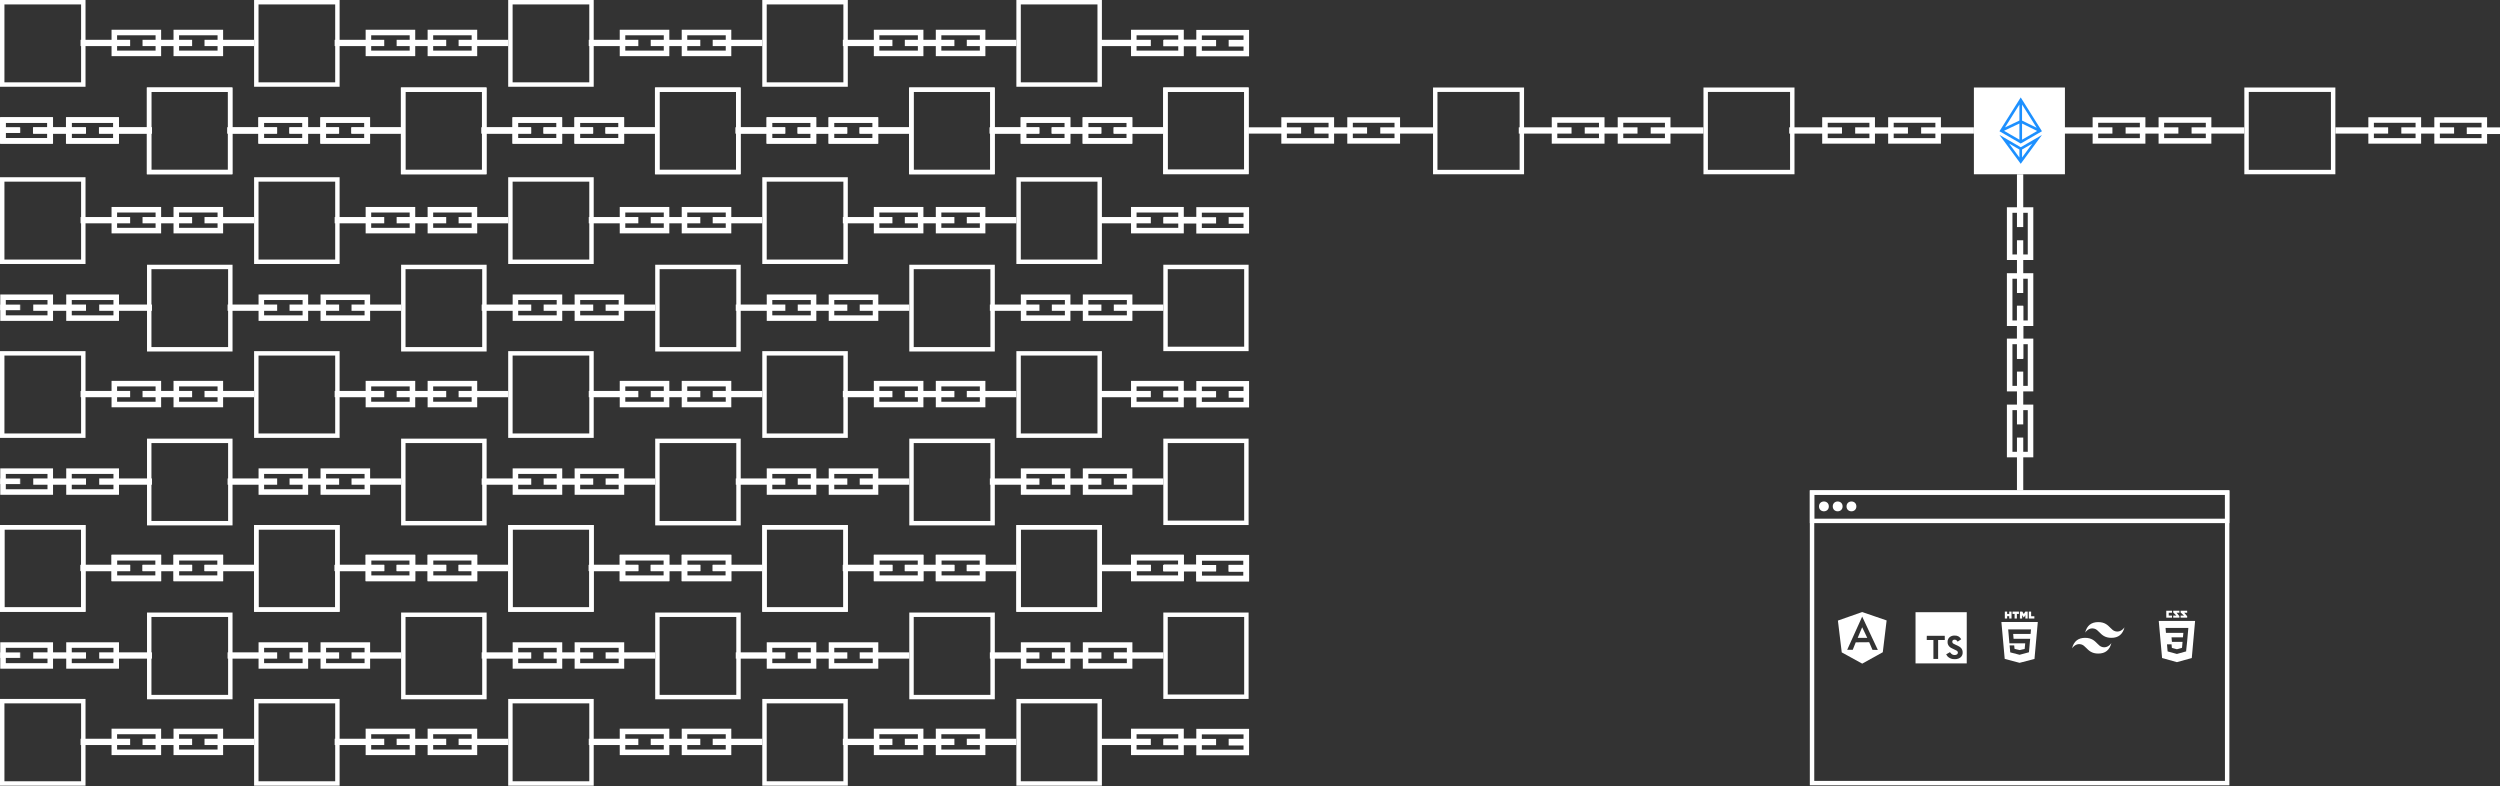 <svg width="2257" height="710" viewBox="0 0 2257 710" fill="none" xmlns="http://www.w3.org/2000/svg">
<rect x="0" y="0" width="2257" height="710" fill="#333333" stroke="none"/>
<rect x="134.48" y="81" width="73.211" height="74.33" stroke="white" stroke-width="4"/>
<rect x="235.692" y="108.357" width="39.76" height="18.84" stroke="white" stroke-width="5"/>
<rect x="291.641" y="108.357" width="39.76" height="18.84" stroke="white" stroke-width="5"/>
<rect x="262.586" y="116.358" width="41.922" height="2.838" stroke="white" stroke-width="2.838"/>
<rect x="318.535" y="116.358" width="41.922" height="2.838" stroke="white" stroke-width="2.838"/>
<rect x="206.635" y="116.358" width="41.922" height="2.838" stroke="white" stroke-width="2.838"/>
<rect x="2.5" y="108.357" width="42.639" height="18.84" stroke="white" stroke-width="5"/>
<rect x="62.048" y="108.357" width="42.639" height="18.84" stroke="white" stroke-width="5"/>
<rect x="31.193" y="116.358" width="44.801" height="2.838" stroke="white" stroke-width="2.838"/>
<rect x="90.741" y="116.358" width="44.801" height="2.838" stroke="white" stroke-width="2.838"/>
<mask id="path-11-inside-1_69_1034" fill="white">
<path d="M0 115H18V120H0V115Z"/>
</mask>
<path d="M0 115V110H-5V115H0ZM18 115H23V110H18V115ZM18 120V125H23V120H18ZM0 120H-5V125H0V120ZM0 120H18V110H0V120ZM13 115V120H23V115H13ZM18 115H0V125H18V115ZM5 120V115H-5V120H5Z" fill="white" mask="url(#path-11-inside-1_69_1034)"/>
<rect x="363.878" y="81" width="73.211" height="74.33" stroke="white" stroke-width="4"/>
<rect x="465.087" y="108.357" width="39.76" height="18.84" stroke="white" stroke-width="5"/>
<rect x="521.037" y="108.357" width="39.76" height="18.84" stroke="white" stroke-width="5"/>
<rect x="491.981" y="116.357" width="41.922" height="2.838" stroke="white" stroke-width="2.838"/>
<rect x="547.931" y="116.357" width="41.922" height="2.838" stroke="white" stroke-width="2.838"/>
<rect x="436.031" y="116.357" width="41.922" height="2.838" stroke="white" stroke-width="2.838"/>
<rect x="593.272" y="81" width="73.211" height="74.33" stroke="white" stroke-width="4"/>
<rect x="694.483" y="108.357" width="39.76" height="18.84" stroke="white" stroke-width="5"/>
<rect x="750.435" y="108.357" width="39.76" height="18.84" stroke="white" stroke-width="5"/>
<rect x="721.379" y="116.358" width="41.922" height="2.838" stroke="white" stroke-width="2.838"/>
<rect x="777.329" y="116.358" width="41.922" height="2.838" stroke="white" stroke-width="2.838"/>
<rect x="665.427" y="116.358" width="41.922" height="2.838" stroke="white" stroke-width="2.838"/>
<rect x="822.67" y="81" width="73.211" height="74.33" stroke="white" stroke-width="4"/>
<rect x="923.879" y="108.357" width="39.76" height="18.84" stroke="white" stroke-width="5"/>
<rect x="979.828" y="108.357" width="39.76" height="18.84" stroke="white" stroke-width="5"/>
<rect x="950.773" y="116.358" width="41.922" height="2.838" stroke="white" stroke-width="2.838"/>
<rect x="1006.72" y="116.358" width="41.922" height="2.838" stroke="white" stroke-width="2.838"/>
<rect x="894.824" y="116.358" width="41.922" height="2.838" stroke="white" stroke-width="2.838"/>
<rect x="1052.07" y="81" width="73.211" height="74.33" stroke="white" stroke-width="4"/>
<rect x="1159.28" y="108.357" width="42.639" height="18.84" stroke="white" stroke-width="5"/>
<rect x="1218.83" y="108.357" width="42.639" height="18.84" stroke="white" stroke-width="5"/>
<rect x="1187.97" y="116.357" width="44.801" height="2.838" stroke="white" stroke-width="2.838"/>
<rect x="1247.52" y="116.357" width="44.801" height="2.838" stroke="white" stroke-width="2.838"/>
<path d="M1129.5 117.438H1172.14V118.114H1129.5V117.438Z" stroke="white" stroke-width="5"/>
<rect x="2140.64" y="108.355" width="42.639" height="18.84" stroke="white" stroke-width="5"/>
<rect x="2200.2" y="108.355" width="42.639" height="18.84" stroke="white" stroke-width="5"/>
<rect x="2169.33" y="116.355" width="44.801" height="2.838" stroke="white" stroke-width="2.838"/>
<rect x="2228.5" y="116.5" width="27" height="3" stroke="white" stroke-width="3"/>
<path d="M2110.87 117.436H2153.51V118.113H2110.87V117.436Z" stroke="white" stroke-width="5"/>
<rect x="1295.74" y="81" width="78.177" height="74.33" stroke="white" stroke-width="4"/>
<rect x="1403.42" y="108.357" width="42.639" height="18.84" stroke="white" stroke-width="5"/>
<rect x="1462.97" y="108.357" width="42.639" height="18.84" stroke="white" stroke-width="5"/>
<rect x="1432.12" y="116.358" width="44.801" height="2.838" stroke="white" stroke-width="2.838"/>
<rect x="1491.67" y="116.358" width="44.801" height="2.838" stroke="white" stroke-width="2.838"/>
<rect x="1372.57" y="116.358" width="44.801" height="2.838" stroke="white" stroke-width="2.838"/>
<rect x="1539.89" y="81" width="78.177" height="74.33" stroke="white" stroke-width="4"/>
<rect x="1647.57" y="108.357" width="42.639" height="18.84" stroke="white" stroke-width="5"/>
<rect x="1707.12" y="108.357" width="42.639" height="18.84" stroke="white" stroke-width="5"/>
<rect x="1676.27" y="116.358" width="44.801" height="2.838" stroke="white" stroke-width="2.838"/>
<rect x="1735.82" y="116.358" width="44.801" height="2.838" stroke="white" stroke-width="2.838"/>
<rect x="1616.72" y="116.358" width="44.801" height="2.838" stroke="white" stroke-width="2.838"/>
<rect x="1784.04" y="81" width="78.177" height="74.33" fill="white" stroke="white" stroke-width="4"/>
<path fill-rule="evenodd" clip-rule="evenodd" d="M1823.2 89.715L1806.05 117.001C1805.85 117.167 1805.71 117.392 1805.65 117.637L1805.12 118.479L1824.31 129.58L1843.49 118.479L1825.42 89.719C1825.37 89.589 1825.29 89.471 1825.2 89.369L1824.31 87.951L1823.41 89.372C1823.32 89.472 1823.25 89.588 1823.2 89.715ZM1823.11 94.365L1810.13 115.02L1823.11 108.842V94.365ZM1823.11 111.498L1809.25 118.095L1823.11 126.116V111.498ZM1825.51 126.116V111.525L1839.14 118.229L1825.51 126.116ZM1825.51 108.853V94.366L1838.68 115.333L1825.51 108.853ZM1824.17 132.831L1805.12 121.81L1824.31 147.898L1843.49 121.81L1824.45 132.831C1824.4 132.825 1824.36 132.823 1824.31 132.823C1824.26 132.823 1824.21 132.825 1824.17 132.831ZM1823.11 134.988L1813.85 129.631L1823.11 142.22V134.988ZM1825.51 142.219L1834.76 129.631L1825.51 134.988V142.219Z" fill="#1D90FF"/>
<rect x="1891.73" y="108.356" width="42.639" height="18.84" stroke="white" stroke-width="5"/>
<rect x="1951.27" y="108.356" width="42.639" height="18.84" stroke="white" stroke-width="5"/>
<rect x="1920.42" y="116.358" width="44.801" height="2.838" stroke="white" stroke-width="2.838"/>
<rect x="1979.97" y="116.358" width="44.801" height="2.838" stroke="white" stroke-width="2.838"/>
<rect x="1860.87" y="116.358" width="44.801" height="2.838" stroke="white" stroke-width="2.838"/>
<rect x="2028.19" y="81" width="78.177" height="74.33" stroke="white" stroke-width="4"/>
<rect x="1814.33" y="291.793" width="42.639" height="18.84" transform="rotate(-90 1814.33 291.793)" stroke="white" stroke-width="5"/>
<rect x="1814.33" y="232.245" width="42.639" height="18.84" transform="rotate(-90 1814.33 232.245)" stroke="white" stroke-width="5"/>
<rect x="1822.33" y="263.101" width="44.801" height="2.838" transform="rotate(-90 1822.33 263.101)" stroke="white" stroke-width="2.838"/>
<rect x="1822.33" y="203.552" width="44.801" height="2.838" transform="rotate(-90 1822.33 203.552)" stroke="white" stroke-width="2.838"/>
<path d="M1823.41 321.568V278.929H1824.09V321.568H1823.41Z" stroke="white" stroke-width="5"/>
<rect x="1814.33" y="410.407" width="42.639" height="18.84" transform="rotate(-90 1814.33 410.407)" stroke="white" stroke-width="5"/>
<rect x="1814.33" y="350.859" width="42.639" height="18.84" transform="rotate(-90 1814.33 350.859)" stroke="white" stroke-width="5"/>
<rect x="1822.33" y="381.714" width="44.801" height="2.838" transform="rotate(-90 1822.33 381.714)" stroke="white" stroke-width="2.838"/>
<rect x="1822.33" y="322.166" width="44.801" height="2.838" transform="rotate(-90 1822.33 322.166)" stroke="white" stroke-width="2.838"/>
<path d="M1823.41 440.182V397.543H1824.09V440.182H1823.41Z" stroke="white" stroke-width="5"/>
<rect x="1635.91" y="444.677" width="374.771" height="262.323" stroke="white" stroke-width="4"/>
<rect x="1635.91" y="444.677" width="374.771" height="25.591" stroke="white" stroke-width="4"/>
<circle cx="1646.63" cy="457.176" r="4.439" fill="white"/>
<circle cx="1659.06" cy="457.176" r="4.439" fill="white"/>
<circle cx="1671.49" cy="457.176" r="4.439" fill="white"/>
<g clip-path="url(#clip0_69_1034)">
<path d="M1677.13 575.838H1685.75L1681.17 566.266L1677.13 575.838ZM1681.18 552.544L1659.26 560.258L1662.73 588.975L1681.21 599.132L1699.78 588.838L1703.24 560.121L1681.18 552.544ZM1675.35 579.907L1672.66 586.63L1667.64 586.651L1681.18 556.66L1681.16 556.603H1681.13L1681.13 556.554L1681.16 556.603H1681.21L1681.25 556.502V556.603H1681.21L1681.18 556.66L1695.31 586.776L1690.47 586.669L1687.5 579.797L1681.15 579.827" fill="white"/>
</g>
<g clip-path="url(#clip1_69_1034)">
<path d="M1729.34 575.805V598.923H1775.58V552.686H1729.34V575.805ZM1766.6 573.955C1767.71 574.212 1768.71 574.791 1769.49 575.62C1769.92 576.066 1770.29 576.563 1770.6 577.099C1770.6 577.158 1768.6 578.509 1767.39 579.263C1767.34 579.293 1767.16 579.1 1766.97 578.808C1766.75 578.425 1766.43 578.104 1766.05 577.876C1765.67 577.647 1765.24 577.519 1764.8 577.502C1763.4 577.406 1762.49 578.142 1762.5 579.352C1762.49 579.653 1762.56 579.952 1762.7 580.217C1763.01 580.857 1763.58 581.238 1765.38 582.015C1768.69 583.439 1770.11 584.379 1770.99 585.714C1771.97 587.194 1772.19 589.583 1771.52 591.351C1770.78 593.275 1768.97 594.58 1766.41 595.013C1765.24 595.147 1764.05 595.135 1762.88 594.976C1761.1 594.687 1759.46 593.839 1758.19 592.553C1757.77 592.084 1756.94 590.859 1756.99 590.771C1757.12 590.67 1757.27 590.58 1757.41 590.5L1759.12 589.524L1760.44 588.755L1760.72 589.165C1761.19 589.835 1761.78 590.406 1762.47 590.844C1763.95 591.621 1765.97 591.514 1766.97 590.615C1767.31 590.286 1767.52 589.849 1767.56 589.382C1767.61 588.914 1767.49 588.445 1767.23 588.055C1766.86 587.541 1766.12 587.109 1764.05 586.206C1761.66 585.178 1760.64 584.542 1759.7 583.528C1759.11 582.859 1758.68 582.07 1758.43 581.216C1758.24 580.241 1758.21 579.241 1758.35 578.257C1758.84 575.953 1760.57 574.344 1763.09 573.866C1764.26 573.722 1765.44 573.754 1766.6 573.963V573.955ZM1755.75 575.893V577.787H1749.74V594.887H1745.48V577.784H1739.47V575.934C1739.45 575.297 1739.47 574.66 1739.52 574.025C1739.54 573.996 1743.22 573.981 1747.66 573.988H1755.72L1755.75 575.893Z" fill="white"/>
</g>
<g clip-path="url(#clip2_69_1034)">
<path d="M1806.86 561.56L1809.85 594.821L1823.27 598.402L1836.73 594.888L1839.73 561.56H1806.86ZM1833.5 569.132L1833.32 571.29L1833.23 572.287H1817.49L1817.86 576.726H1832.86L1832.76 577.551L1831.79 588.244L1831.72 588.869L1823.29 591.138V591.137L1823.28 591.141L1814.86 588.953L1814.28 582.644H1818.42L1818.71 585.773L1823.29 586.935L1823.29 586.848V586.852L1827.88 585.873L1828.36 580.795H1814.1L1813.09 569.389L1812.99 568.218H1833.6L1833.5 569.132V569.132ZM1809.96 552.175H1812.04V554.23H1813.94V552.175H1816.02V558.397H1813.94V556.314H1812.04V558.397H1809.96V552.175ZM1818.76 554.239H1816.92V552.175H1822.67V554.239H1820.84V558.397H1818.76V554.239V554.239ZM1823.58 552.175H1825.75L1827.08 554.361L1828.41 552.175H1830.58V558.397H1828.51V555.313L1827.08 557.525H1827.04L1825.61 555.313V558.397H1823.58V552.175H1823.58ZM1831.62 552.175H1833.7V556.341H1836.62V558.398H1831.62V552.175V552.175Z" fill="white"/>
</g>
<g clip-path="url(#clip3_69_1034)">
<path d="M1894.31 561.635C1888 561.635 1884.05 564.79 1882.47 571.103C1884.84 567.947 1887.6 566.764 1890.76 567.553C1892.56 568.002 1893.85 569.308 1895.27 570.756C1897.59 573.111 1900.28 575.838 1906.15 575.838C1912.46 575.838 1916.4 572.682 1917.98 566.368C1915.62 569.525 1912.85 570.708 1909.7 569.92C1907.9 569.47 1906.61 568.164 1905.18 566.716C1902.86 564.361 1900.18 561.635 1894.31 561.635V561.635ZM1882.47 575.838C1876.16 575.838 1872.22 578.993 1870.64 585.308C1873 582.15 1875.77 580.967 1878.92 581.756C1880.72 582.206 1882.01 583.512 1883.44 584.959C1885.76 587.314 1888.44 590.041 1894.31 590.041C1900.62 590.041 1904.57 586.886 1906.15 580.573C1903.78 583.728 1901.02 584.912 1897.86 584.123C1896.06 583.674 1894.77 582.367 1893.35 580.919C1891.03 578.564 1888.34 575.838 1882.47 575.838Z" fill="white"/>
</g>
<path d="M1948.93 560.599L1951.92 594.072L1965.31 597.79L1978.74 594.067L1981.73 560.599H1948.93ZM1974.53 579.274L1973.67 587.372L1973.67 588.066L1965.33 590.394V590.395L1965.32 590.4L1956.92 588.098L1956.35 581.683H1960.47L1960.77 584.926L1965.33 586.145L1965.33 586.15V586.138L1969.92 584.845L1970.4 579.464H1960.82L1960.73 578.593L1960.55 576.504L1960.45 575.395H1970.76L1971.14 571.326H1955.43L1955.35 570.369L1955.16 568.138L1955.06 566.887H1975.63L1975.53 568.121L1974.53 579.274ZM1974.58 556.299L1971.93 553.201H1974.58V551.352H1968.66V552.966L1971.76 555.791H1968.66V557.64H1974.58V556.299ZM1967.55 556.299L1965.03 553.201H1967.55V551.352H1962V552.966L1964.86 555.791H1962V557.64H1967.55V556.299ZM1960.89 555.791H1957.93V553.201H1960.89V551.352H1955.71V557.64H1960.89V555.791Z" fill="white"/>
<rect x="134.72" y="81" width="73.211" height="74.33" stroke="white" stroke-width="4"/>
<rect x="235.932" y="108.356" width="39.76" height="18.84" stroke="white" stroke-width="5"/>
<rect x="291.881" y="108.356" width="39.76" height="18.84" stroke="white" stroke-width="5"/>
<rect x="262.826" y="116.357" width="41.922" height="2.838" stroke="white" stroke-width="2.838"/>
<rect x="318.775" y="116.357" width="41.922" height="2.838" stroke="white" stroke-width="2.838"/>
<rect x="206.874" y="116.357" width="41.922" height="2.838" stroke="white" stroke-width="2.838"/>
<rect x="2.74" y="108.356" width="42.639" height="18.84" stroke="white" stroke-width="5"/>
<rect x="62.288" y="108.356" width="42.639" height="18.84" stroke="white" stroke-width="5"/>
<rect x="31.432" y="116.357" width="44.801" height="2.838" stroke="white" stroke-width="2.838"/>
<rect x="90.981" y="116.357" width="44.801" height="2.838" stroke="white" stroke-width="2.838"/>
<mask id="path-92-inside-2_69_1034" fill="white">
<path d="M0.24 115H18.24V120H0.24V115Z"/>
</mask>
<path d="M0.24 115V110H-4.76V115H0.24ZM18.24 115H23.24V110H18.24V115ZM18.24 120V125H23.24V120H18.24ZM0.24 120H-4.76V125H0.24V120ZM0.24 120H18.24V110H0.24V120ZM13.24 115V120H23.24V115H13.24ZM18.24 115H0.24V125H18.24V115ZM5.24 120V115H-4.76V120H5.24Z" fill="white" mask="url(#path-92-inside-2_69_1034)"/>
<rect x="364.118" y="81" width="73.211" height="74.33" stroke="white" stroke-width="4"/>
<rect x="465.327" y="108.356" width="39.76" height="18.84" stroke="white" stroke-width="5"/>
<rect x="521.277" y="108.356" width="39.76" height="18.84" stroke="white" stroke-width="5"/>
<rect x="492.221" y="116.357" width="41.922" height="2.838" stroke="white" stroke-width="2.838"/>
<rect x="548.171" y="116.357" width="41.922" height="2.838" stroke="white" stroke-width="2.838"/>
<rect x="436.271" y="116.357" width="41.922" height="2.838" stroke="white" stroke-width="2.838"/>
<rect x="593.512" y="81" width="73.211" height="74.33" stroke="white" stroke-width="4"/>
<rect x="694.722" y="108.356" width="39.76" height="18.84" stroke="white" stroke-width="5"/>
<rect x="750.674" y="108.356" width="39.76" height="18.84" stroke="white" stroke-width="5"/>
<rect x="721.619" y="116.357" width="41.922" height="2.838" stroke="white" stroke-width="2.838"/>
<rect x="777.569" y="116.357" width="41.922" height="2.838" stroke="white" stroke-width="2.838"/>
<rect x="665.667" y="116.357" width="41.922" height="2.838" stroke="white" stroke-width="2.838"/>
<rect x="822.91" y="81" width="73.211" height="74.33" stroke="white" stroke-width="4"/>
<rect x="924.119" y="108.357" width="39.76" height="18.84" stroke="white" stroke-width="5"/>
<rect x="980.068" y="108.357" width="39.76" height="18.84" stroke="white" stroke-width="5"/>
<rect x="951.013" y="116.359" width="41.922" height="2.838" stroke="white" stroke-width="2.838"/>
<rect x="1006.96" y="116.359" width="41.922" height="2.838" stroke="white" stroke-width="2.838"/>
<rect x="895.064" y="116.359" width="41.922" height="2.838" stroke="white" stroke-width="2.838"/>
<rect x="1052.24" y="81" width="73" height="74" stroke="white" stroke-width="4"/>
<rect x="2" y="2" width="73.211" height="74.33" stroke="white" stroke-width="4"/>
<rect x="103.209" y="29.356" width="39.76" height="18.84" stroke="white" stroke-width="5"/>
<rect x="159.161" y="29.356" width="39.76" height="18.84" stroke="white" stroke-width="5"/>
<rect x="130.105" y="37.357" width="41.922" height="2.838" stroke="white" stroke-width="2.838"/>
<rect x="186.054" y="37.357" width="41.922" height="2.838" stroke="white" stroke-width="2.838"/>
<rect x="74.153" y="37.357" width="41.922" height="2.838" stroke="white" stroke-width="2.838"/>
<rect x="231.395" y="2" width="73.211" height="74.33" stroke="white" stroke-width="4"/>
<rect x="332.607" y="29.356" width="39.76" height="18.84" stroke="white" stroke-width="5"/>
<rect x="388.557" y="29.356" width="39.76" height="18.84" stroke="white" stroke-width="5"/>
<rect x="359.501" y="37.357" width="41.922" height="2.838" stroke="white" stroke-width="2.838"/>
<rect x="415.45" y="37.357" width="41.922" height="2.838" stroke="white" stroke-width="2.838"/>
<rect x="303.55" y="37.357" width="41.922" height="2.838" stroke="white" stroke-width="2.838"/>
<rect x="460.791" y="2" width="73.211" height="74.33" stroke="white" stroke-width="4"/>
<rect x="562.003" y="29.356" width="39.76" height="18.84" stroke="white" stroke-width="5"/>
<rect x="617.952" y="29.356" width="39.76" height="18.84" stroke="white" stroke-width="5"/>
<rect x="588.897" y="37.357" width="41.922" height="2.838" stroke="white" stroke-width="2.838"/>
<rect x="644.846" y="37.357" width="41.922" height="2.838" stroke="white" stroke-width="2.838"/>
<rect x="532.945" y="37.357" width="41.922" height="2.838" stroke="white" stroke-width="2.838"/>
<rect x="690.186" y="2" width="73.211" height="74.33" stroke="white" stroke-width="4"/>
<rect x="791.395" y="29.357" width="39.76" height="18.84" stroke="white" stroke-width="5"/>
<rect x="847.344" y="29.357" width="39.76" height="18.84" stroke="white" stroke-width="5"/>
<rect x="818.288" y="37.358" width="41.922" height="2.838" stroke="white" stroke-width="2.838"/>
<rect x="874.238" y="37.358" width="41.922" height="2.838" stroke="white" stroke-width="2.838"/>
<rect x="762.339" y="37.358" width="41.922" height="2.838" stroke="white" stroke-width="2.838"/>
<rect x="919.583" y="2" width="73.211" height="74.33" stroke="white" stroke-width="4"/>
<rect x="1023.59" y="29.357" width="42.639" height="18.84" stroke="white" stroke-width="5"/>
<rect x="1052.02" y="37.209" width="27.416" height="2.798" stroke="white" stroke-width="2.798"/>
<path d="M993.816 38.439H1036.46V39.115H993.816V38.439Z" stroke="white" stroke-width="5"/>
<rect x="1082.52" y="29.5" width="42.639" height="18.84" stroke="white" stroke-width="5"/>
<rect x="1110.74" y="37.5" width="15" height="3" stroke="white" stroke-width="3"/>
<path d="M1052.74 38.582H1095.38V39.258H1052.74V38.582Z" stroke="white" stroke-width="5"/>
<rect x="134.72" y="241" width="73.211" height="74.33" stroke="white" stroke-width="4"/>
<rect x="235.932" y="268.356" width="39.76" height="18.84" stroke="white" stroke-width="5"/>
<rect x="291.881" y="268.356" width="39.76" height="18.84" stroke="white" stroke-width="5"/>
<rect x="262.826" y="276.357" width="41.922" height="2.838" stroke="white" stroke-width="2.838"/>
<rect x="318.775" y="276.357" width="41.922" height="2.838" stroke="white" stroke-width="2.838"/>
<rect x="206.874" y="276.357" width="41.922" height="2.838" stroke="white" stroke-width="2.838"/>
<rect x="2.74" y="268.356" width="42.639" height="18.84" stroke="white" stroke-width="5"/>
<rect x="62.288" y="268.356" width="42.639" height="18.84" stroke="white" stroke-width="5"/>
<rect x="31.432" y="276.357" width="44.801" height="2.838" stroke="white" stroke-width="2.838"/>
<rect x="90.981" y="276.357" width="44.801" height="2.838" stroke="white" stroke-width="2.838"/>
<mask id="path-154-inside-3_69_1034" fill="white">
<path d="M0.24 275H18.24V280H0.24V275Z"/>
</mask>
<path d="M0.24 275V270H-4.76V275H0.24ZM18.24 275H23.24V270H18.24V275ZM18.24 280V285H23.24V280H18.24ZM0.24 280H-4.76V285H0.24V280ZM0.24 280H18.24V270H0.24V280ZM13.24 275V280H23.24V275H13.24ZM18.24 275H0.24V285H18.24V275ZM5.24 280V275H-4.76V280H5.24Z" fill="white" mask="url(#path-154-inside-3_69_1034)"/>
<rect x="364.118" y="241" width="73.211" height="74.33" stroke="white" stroke-width="4"/>
<rect x="465.327" y="268.356" width="39.76" height="18.84" stroke="white" stroke-width="5"/>
<rect x="521.277" y="268.356" width="39.76" height="18.84" stroke="white" stroke-width="5"/>
<rect x="492.221" y="276.357" width="41.922" height="2.838" stroke="white" stroke-width="2.838"/>
<rect x="548.171" y="276.357" width="41.922" height="2.838" stroke="white" stroke-width="2.838"/>
<rect x="436.271" y="276.357" width="41.922" height="2.838" stroke="white" stroke-width="2.838"/>
<rect x="593.512" y="241" width="73.211" height="74.33" stroke="white" stroke-width="4"/>
<rect x="694.722" y="268.356" width="39.76" height="18.84" stroke="white" stroke-width="5"/>
<rect x="750.674" y="268.356" width="39.76" height="18.84" stroke="white" stroke-width="5"/>
<rect x="721.619" y="276.357" width="41.922" height="2.838" stroke="white" stroke-width="2.838"/>
<rect x="777.569" y="276.357" width="41.922" height="2.838" stroke="white" stroke-width="2.838"/>
<rect x="665.667" y="276.357" width="41.922" height="2.838" stroke="white" stroke-width="2.838"/>
<rect x="822.91" y="241" width="73.211" height="74.33" stroke="white" stroke-width="4"/>
<rect x="924.119" y="268.357" width="39.76" height="18.84" stroke="white" stroke-width="5"/>
<rect x="980.068" y="268.357" width="39.76" height="18.84" stroke="white" stroke-width="5"/>
<rect x="951.013" y="276.359" width="41.922" height="2.838" stroke="white" stroke-width="2.838"/>
<rect x="1006.96" y="276.359" width="41.922" height="2.838" stroke="white" stroke-width="2.838"/>
<rect x="895.064" y="276.359" width="41.922" height="2.838" stroke="white" stroke-width="2.838"/>
<rect x="1052.24" y="241" width="73" height="74" stroke="white" stroke-width="4"/>
<rect x="2" y="162" width="73.211" height="74.33" stroke="white" stroke-width="4"/>
<rect x="103.209" y="189.356" width="39.76" height="18.84" stroke="white" stroke-width="5"/>
<rect x="159.161" y="189.356" width="39.76" height="18.84" stroke="white" stroke-width="5"/>
<rect x="130.105" y="197.357" width="41.922" height="2.838" stroke="white" stroke-width="2.838"/>
<rect x="186.054" y="197.357" width="41.922" height="2.838" stroke="white" stroke-width="2.838"/>
<rect x="74.153" y="197.357" width="41.922" height="2.838" stroke="white" stroke-width="2.838"/>
<rect x="231.395" y="162" width="73.211" height="74.33" stroke="white" stroke-width="4"/>
<rect x="332.607" y="189.356" width="39.76" height="18.84" stroke="white" stroke-width="5"/>
<rect x="388.557" y="189.356" width="39.76" height="18.84" stroke="white" stroke-width="5"/>
<rect x="359.501" y="197.357" width="41.922" height="2.838" stroke="white" stroke-width="2.838"/>
<rect x="415.45" y="197.357" width="41.922" height="2.838" stroke="white" stroke-width="2.838"/>
<rect x="303.55" y="197.357" width="41.922" height="2.838" stroke="white" stroke-width="2.838"/>
<rect x="460.791" y="162" width="73.211" height="74.33" stroke="white" stroke-width="4"/>
<rect x="562.003" y="189.356" width="39.76" height="18.84" stroke="white" stroke-width="5"/>
<rect x="617.952" y="189.356" width="39.76" height="18.84" stroke="white" stroke-width="5"/>
<rect x="588.897" y="197.357" width="41.922" height="2.838" stroke="white" stroke-width="2.838"/>
<rect x="644.846" y="197.357" width="41.922" height="2.838" stroke="white" stroke-width="2.838"/>
<rect x="532.945" y="197.357" width="41.922" height="2.838" stroke="white" stroke-width="2.838"/>
<rect x="690.186" y="162" width="73.211" height="74.33" stroke="white" stroke-width="4"/>
<rect x="791.395" y="189.357" width="39.76" height="18.84" stroke="white" stroke-width="5"/>
<rect x="847.344" y="189.357" width="39.76" height="18.84" stroke="white" stroke-width="5"/>
<rect x="818.288" y="197.358" width="41.922" height="2.838" stroke="white" stroke-width="2.838"/>
<rect x="874.238" y="197.358" width="41.922" height="2.838" stroke="white" stroke-width="2.838"/>
<rect x="762.339" y="197.358" width="41.922" height="2.838" stroke="white" stroke-width="2.838"/>
<rect x="919.583" y="162" width="73.211" height="74.33" stroke="white" stroke-width="4"/>
<rect x="1023.59" y="189.357" width="42.639" height="18.84" stroke="white" stroke-width="5"/>
<rect x="1052.02" y="197.209" width="27.416" height="2.798" stroke="white" stroke-width="2.798"/>
<path d="M993.816 198.439H1036.46V199.115H993.816V198.439Z" stroke="white" stroke-width="5"/>
<rect x="1082.52" y="189.5" width="42.639" height="18.84" stroke="white" stroke-width="5"/>
<rect x="1110.74" y="197.5" width="15" height="3" stroke="white" stroke-width="3"/>
<path d="M1052.74 198.582H1095.38V199.258H1052.74V198.582Z" stroke="white" stroke-width="5"/>
<rect x="134.72" y="398" width="73.211" height="74.33" stroke="white" stroke-width="4"/>
<rect x="235.932" y="425.356" width="39.76" height="18.84" stroke="white" stroke-width="5"/>
<rect x="291.881" y="425.356" width="39.76" height="18.84" stroke="white" stroke-width="5"/>
<rect x="262.826" y="433.357" width="41.922" height="2.838" stroke="white" stroke-width="2.838"/>
<rect x="318.775" y="433.357" width="41.922" height="2.838" stroke="white" stroke-width="2.838"/>
<rect x="206.874" y="433.357" width="41.922" height="2.838" stroke="white" stroke-width="2.838"/>
<rect x="2.74" y="425.356" width="42.639" height="18.84" stroke="white" stroke-width="5"/>
<rect x="62.288" y="425.356" width="42.639" height="18.84" stroke="white" stroke-width="5"/>
<rect x="31.432" y="433.357" width="44.801" height="2.838" stroke="white" stroke-width="2.838"/>
<rect x="90.981" y="433.357" width="44.801" height="2.838" stroke="white" stroke-width="2.838"/>
<mask id="path-216-inside-4_69_1034" fill="white">
<path d="M0.24 432H18.24V437H0.24V432Z"/>
</mask>
<path d="M0.24 432V427H-4.76V432H0.24ZM18.24 432H23.24V427H18.24V432ZM18.24 437V442H23.24V437H18.24ZM0.24 437H-4.76V442H0.24V437ZM0.24 437H18.24V427H0.24V437ZM13.24 432V437H23.24V432H13.24ZM18.24 432H0.24V442H18.24V432ZM5.24 437V432H-4.76V437H5.24Z" fill="white" mask="url(#path-216-inside-4_69_1034)"/>
<rect x="364.118" y="398" width="73.211" height="74.33" stroke="white" stroke-width="4"/>
<rect x="465.327" y="425.356" width="39.76" height="18.84" stroke="white" stroke-width="5"/>
<rect x="521.277" y="425.356" width="39.76" height="18.84" stroke="white" stroke-width="5"/>
<rect x="492.221" y="433.357" width="41.922" height="2.838" stroke="white" stroke-width="2.838"/>
<rect x="548.171" y="433.357" width="41.922" height="2.838" stroke="white" stroke-width="2.838"/>
<rect x="436.271" y="433.357" width="41.922" height="2.838" stroke="white" stroke-width="2.838"/>
<rect x="593.512" y="398" width="73.211" height="74.33" stroke="white" stroke-width="4"/>
<rect x="694.722" y="425.356" width="39.76" height="18.84" stroke="white" stroke-width="5"/>
<rect x="750.674" y="425.356" width="39.76" height="18.84" stroke="white" stroke-width="5"/>
<rect x="721.619" y="433.357" width="41.922" height="2.838" stroke="white" stroke-width="2.838"/>
<rect x="777.569" y="433.357" width="41.922" height="2.838" stroke="white" stroke-width="2.838"/>
<rect x="665.667" y="433.357" width="41.922" height="2.838" stroke="white" stroke-width="2.838"/>
<rect x="822.91" y="398" width="73.211" height="74.33" stroke="white" stroke-width="4"/>
<rect x="924.119" y="425.357" width="39.76" height="18.84" stroke="white" stroke-width="5"/>
<rect x="980.068" y="425.357" width="39.76" height="18.84" stroke="white" stroke-width="5"/>
<rect x="951.013" y="433.359" width="41.922" height="2.838" stroke="white" stroke-width="2.838"/>
<rect x="1006.96" y="433.359" width="41.922" height="2.838" stroke="white" stroke-width="2.838"/>
<rect x="895.064" y="433.359" width="41.922" height="2.838" stroke="white" stroke-width="2.838"/>
<rect x="1052.24" y="398" width="73" height="74" stroke="white" stroke-width="4"/>
<rect x="2" y="319" width="73.211" height="74.33" stroke="white" stroke-width="4"/>
<rect x="103.209" y="346.356" width="39.76" height="18.84" stroke="white" stroke-width="5"/>
<rect x="159.161" y="346.356" width="39.76" height="18.84" stroke="white" stroke-width="5"/>
<rect x="130.105" y="354.357" width="41.922" height="2.838" stroke="white" stroke-width="2.838"/>
<rect x="186.054" y="354.357" width="41.922" height="2.838" stroke="white" stroke-width="2.838"/>
<rect x="74.153" y="354.357" width="41.922" height="2.838" stroke="white" stroke-width="2.838"/>
<rect x="231.395" y="319" width="73.211" height="74.33" stroke="white" stroke-width="4"/>
<rect x="332.607" y="346.356" width="39.76" height="18.84" stroke="white" stroke-width="5"/>
<rect x="388.557" y="346.356" width="39.76" height="18.84" stroke="white" stroke-width="5"/>
<rect x="359.501" y="354.357" width="41.922" height="2.838" stroke="white" stroke-width="2.838"/>
<rect x="415.45" y="354.357" width="41.922" height="2.838" stroke="white" stroke-width="2.838"/>
<rect x="303.55" y="354.357" width="41.922" height="2.838" stroke="white" stroke-width="2.838"/>
<rect x="460.791" y="319" width="73.211" height="74.33" stroke="white" stroke-width="4"/>
<rect x="562.003" y="346.356" width="39.76" height="18.84" stroke="white" stroke-width="5"/>
<rect x="617.952" y="346.356" width="39.76" height="18.84" stroke="white" stroke-width="5"/>
<rect x="588.897" y="354.357" width="41.922" height="2.838" stroke="white" stroke-width="2.838"/>
<rect x="644.846" y="354.357" width="41.922" height="2.838" stroke="white" stroke-width="2.838"/>
<rect x="532.945" y="354.357" width="41.922" height="2.838" stroke="white" stroke-width="2.838"/>
<rect x="690.186" y="319" width="73.211" height="74.33" stroke="white" stroke-width="4"/>
<rect x="791.395" y="346.357" width="39.76" height="18.84" stroke="white" stroke-width="5"/>
<rect x="847.344" y="346.357" width="39.76" height="18.84" stroke="white" stroke-width="5"/>
<rect x="818.288" y="354.358" width="41.922" height="2.838" stroke="white" stroke-width="2.838"/>
<rect x="874.238" y="354.358" width="41.922" height="2.838" stroke="white" stroke-width="2.838"/>
<rect x="762.339" y="354.358" width="41.922" height="2.838" stroke="white" stroke-width="2.838"/>
<rect x="919.583" y="319" width="73.211" height="74.33" stroke="white" stroke-width="4"/>
<rect x="1023.59" y="346.357" width="42.639" height="18.84" stroke="white" stroke-width="5"/>
<rect x="1052.02" y="354.209" width="27.416" height="2.798" stroke="white" stroke-width="2.798"/>
<path d="M993.816 355.439H1036.46V356.115H993.816V355.439Z" stroke="white" stroke-width="5"/>
<rect x="1082.52" y="346.5" width="42.639" height="18.84" stroke="white" stroke-width="5"/>
<rect x="1110.74" y="354.5" width="15" height="3" stroke="white" stroke-width="3"/>
<path d="M1052.74 355.582H1095.38V356.258H1052.74V355.582Z" stroke="white" stroke-width="5"/>
<rect x="2" y="476" width="73.211" height="74.33" stroke="white" stroke-width="4"/>
<rect x="103.209" y="503.356" width="39.76" height="18.84" stroke="white" stroke-width="5"/>
<rect x="159.161" y="503.356" width="39.76" height="18.84" stroke="white" stroke-width="5"/>
<rect x="130.105" y="511.357" width="41.922" height="2.838" stroke="white" stroke-width="2.838"/>
<rect x="186.054" y="511.357" width="41.922" height="2.838" stroke="white" stroke-width="2.838"/>
<rect x="74.153" y="511.357" width="41.922" height="2.838" stroke="white" stroke-width="2.838"/>
<rect x="231.395" y="476" width="73.211" height="74.33" stroke="white" stroke-width="4"/>
<rect x="332.607" y="503.356" width="39.76" height="18.84" stroke="white" stroke-width="5"/>
<rect x="388.557" y="503.356" width="39.76" height="18.84" stroke="white" stroke-width="5"/>
<rect x="359.501" y="511.357" width="41.922" height="2.838" stroke="white" stroke-width="2.838"/>
<rect x="415.45" y="511.357" width="41.922" height="2.838" stroke="white" stroke-width="2.838"/>
<rect x="303.55" y="511.357" width="41.922" height="2.838" stroke="white" stroke-width="2.838"/>
<rect x="460.791" y="476" width="73.211" height="74.33" stroke="white" stroke-width="4"/>
<rect x="562.003" y="503.356" width="39.76" height="18.84" stroke="white" stroke-width="5"/>
<rect x="617.952" y="503.356" width="39.76" height="18.84" stroke="white" stroke-width="5"/>
<rect x="588.897" y="511.357" width="41.922" height="2.838" stroke="white" stroke-width="2.838"/>
<rect x="644.846" y="511.357" width="41.922" height="2.838" stroke="white" stroke-width="2.838"/>
<rect x="532.945" y="511.357" width="41.922" height="2.838" stroke="white" stroke-width="2.838"/>
<rect x="690.186" y="476" width="73.211" height="74.33" stroke="white" stroke-width="4"/>
<rect x="791.395" y="503.357" width="39.76" height="18.84" stroke="white" stroke-width="5"/>
<rect x="847.344" y="503.357" width="39.76" height="18.84" stroke="white" stroke-width="5"/>
<rect x="818.288" y="511.358" width="41.922" height="2.838" stroke="white" stroke-width="2.838"/>
<rect x="874.238" y="511.358" width="41.922" height="2.838" stroke="white" stroke-width="2.838"/>
<rect x="762.339" y="511.358" width="41.922" height="2.838" stroke="white" stroke-width="2.838"/>
<rect x="919.583" y="476" width="73.211" height="74.33" stroke="white" stroke-width="4"/>
<rect x="1023.59" y="503.357" width="42.639" height="18.84" stroke="white" stroke-width="5"/>
<rect x="1052.02" y="511.209" width="27.416" height="2.798" stroke="white" stroke-width="2.798"/>
<path d="M993.816 512.439H1036.46V513.115H993.816V512.439Z" stroke="white" stroke-width="5"/>
<rect x="1082.52" y="503.5" width="42.639" height="18.84" stroke="white" stroke-width="5"/>
<rect x="1110.74" y="511.5" width="15" height="3" stroke="white" stroke-width="3"/>
<path d="M1052.74 512.582H1095.38V513.258H1052.74V512.582Z" stroke="white" stroke-width="5"/>
<rect x="134.72" y="555" width="73.211" height="74.33" stroke="white" stroke-width="4"/>
<rect x="235.932" y="582.356" width="39.76" height="18.84" stroke="white" stroke-width="5"/>
<rect x="291.881" y="582.356" width="39.76" height="18.84" stroke="white" stroke-width="5"/>
<rect x="262.826" y="590.357" width="41.922" height="2.838" stroke="white" stroke-width="2.838"/>
<rect x="318.775" y="590.357" width="41.922" height="2.838" stroke="white" stroke-width="2.838"/>
<rect x="206.874" y="590.357" width="41.922" height="2.838" stroke="white" stroke-width="2.838"/>
<rect x="2.74" y="582.356" width="42.639" height="18.84" stroke="white" stroke-width="5"/>
<rect x="62.288" y="582.356" width="42.639" height="18.84" stroke="white" stroke-width="5"/>
<rect x="31.432" y="590.357" width="44.801" height="2.838" stroke="white" stroke-width="2.838"/>
<rect x="90.981" y="590.357" width="44.801" height="2.838" stroke="white" stroke-width="2.838"/>
<mask id="path-309-inside-5_69_1034" fill="white">
<path d="M0.24 589H18.24V594H0.24V589Z"/>
</mask>
<path d="M0.24 589V584H-4.76V589H0.24ZM18.24 589H23.24V584H18.24V589ZM18.24 594V599H23.24V594H18.24ZM0.24 594H-4.76V599H0.24V594ZM0.24 594H18.24V584H0.24V594ZM13.24 589V594H23.24V589H13.24ZM18.24 589H0.24V599H18.24V589ZM5.24 594V589H-4.76V594H5.24Z" fill="white" mask="url(#path-309-inside-5_69_1034)"/>
<rect x="364.118" y="555" width="73.211" height="74.33" stroke="white" stroke-width="4"/>
<rect x="465.327" y="582.356" width="39.76" height="18.84" stroke="white" stroke-width="5"/>
<rect x="521.277" y="582.356" width="39.76" height="18.84" stroke="white" stroke-width="5"/>
<rect x="492.221" y="590.357" width="41.922" height="2.838" stroke="white" stroke-width="2.838"/>
<rect x="548.171" y="590.357" width="41.922" height="2.838" stroke="white" stroke-width="2.838"/>
<rect x="436.271" y="590.357" width="41.922" height="2.838" stroke="white" stroke-width="2.838"/>
<rect x="593.512" y="555" width="73.211" height="74.33" stroke="white" stroke-width="4"/>
<rect x="694.722" y="582.356" width="39.76" height="18.84" stroke="white" stroke-width="5"/>
<rect x="750.674" y="582.356" width="39.76" height="18.84" stroke="white" stroke-width="5"/>
<rect x="721.619" y="590.357" width="41.922" height="2.838" stroke="white" stroke-width="2.838"/>
<rect x="777.569" y="590.357" width="41.922" height="2.838" stroke="white" stroke-width="2.838"/>
<rect x="665.667" y="590.357" width="41.922" height="2.838" stroke="white" stroke-width="2.838"/>
<rect x="822.91" y="555" width="73.211" height="74.33" stroke="white" stroke-width="4"/>
<rect x="924.119" y="582.357" width="39.76" height="18.84" stroke="white" stroke-width="5"/>
<rect x="980.068" y="582.357" width="39.76" height="18.84" stroke="white" stroke-width="5"/>
<rect x="951.013" y="590.359" width="41.922" height="2.838" stroke="white" stroke-width="2.838"/>
<rect x="1006.96" y="590.359" width="41.922" height="2.838" stroke="white" stroke-width="2.838"/>
<rect x="895.064" y="590.359" width="41.922" height="2.838" stroke="white" stroke-width="2.838"/>
<rect x="1052.24" y="555" width="73" height="74" stroke="white" stroke-width="4"/>
<rect x="2" y="476" width="73.211" height="74.33" stroke="white" stroke-width="4"/>
<rect x="103.209" y="503.356" width="39.76" height="18.84" stroke="white" stroke-width="5"/>
<rect x="159.161" y="503.356" width="39.76" height="18.84" stroke="white" stroke-width="5"/>
<rect x="130.105" y="511.357" width="41.922" height="2.838" stroke="white" stroke-width="2.838"/>
<rect x="186.054" y="511.357" width="41.922" height="2.838" stroke="white" stroke-width="2.838"/>
<rect x="74.153" y="511.357" width="41.922" height="2.838" stroke="white" stroke-width="2.838"/>
<rect x="231.395" y="476" width="73.211" height="74.33" stroke="white" stroke-width="4"/>
<rect x="332.607" y="503.356" width="39.76" height="18.84" stroke="white" stroke-width="5"/>
<rect x="388.557" y="503.356" width="39.76" height="18.84" stroke="white" stroke-width="5"/>
<rect x="359.501" y="511.357" width="41.922" height="2.838" stroke="white" stroke-width="2.838"/>
<rect x="415.45" y="511.357" width="41.922" height="2.838" stroke="white" stroke-width="2.838"/>
<rect x="303.55" y="511.357" width="41.922" height="2.838" stroke="white" stroke-width="2.838"/>
<rect x="460.791" y="476" width="73.211" height="74.33" stroke="white" stroke-width="4"/>
<rect x="562.003" y="503.356" width="39.76" height="18.84" stroke="white" stroke-width="5"/>
<rect x="617.952" y="503.356" width="39.76" height="18.84" stroke="white" stroke-width="5"/>
<rect x="588.897" y="511.357" width="41.922" height="2.838" stroke="white" stroke-width="2.838"/>
<rect x="644.846" y="511.357" width="41.922" height="2.838" stroke="white" stroke-width="2.838"/>
<rect x="532.945" y="511.357" width="41.922" height="2.838" stroke="white" stroke-width="2.838"/>
<rect x="690.186" y="476" width="73.211" height="74.33" stroke="white" stroke-width="4"/>
<rect x="791.395" y="503.357" width="39.76" height="18.84" stroke="white" stroke-width="5"/>
<rect x="847.344" y="503.357" width="39.76" height="18.84" stroke="white" stroke-width="5"/>
<rect x="818.288" y="511.358" width="41.922" height="2.838" stroke="white" stroke-width="2.838"/>
<rect x="874.238" y="511.358" width="41.922" height="2.838" stroke="white" stroke-width="2.838"/>
<rect x="762.339" y="511.358" width="41.922" height="2.838" stroke="white" stroke-width="2.838"/>
<rect x="919.583" y="476" width="73.211" height="74.33" stroke="white" stroke-width="4"/>
<rect x="1023.59" y="503.357" width="42.639" height="18.84" stroke="white" stroke-width="5"/>
<rect x="1052.02" y="511.209" width="27.416" height="2.798" stroke="white" stroke-width="2.798"/>
<path d="M993.816 512.439H1036.46V513.115H993.816V512.439Z" stroke="white" stroke-width="5"/>
<rect x="1082.52" y="503.5" width="42.639" height="18.84" stroke="white" stroke-width="5"/>
<rect x="1110.74" y="511.5" width="15" height="3" stroke="white" stroke-width="3"/>
<path d="M1052.74 512.582H1095.38V513.258H1052.74V512.582Z" stroke="white" stroke-width="5"/>
<rect x="2" y="633" width="73.211" height="74.33" stroke="white" stroke-width="4"/>
<rect x="103.209" y="660.356" width="39.76" height="18.84" stroke="white" stroke-width="5"/>
<rect x="159.161" y="660.356" width="39.76" height="18.84" stroke="white" stroke-width="5"/>
<rect x="130.105" y="668.357" width="41.922" height="2.838" stroke="white" stroke-width="2.838"/>
<rect x="186.054" y="668.357" width="41.922" height="2.838" stroke="white" stroke-width="2.838"/>
<rect x="74.153" y="668.357" width="41.922" height="2.838" stroke="white" stroke-width="2.838"/>
<rect x="231.395" y="633" width="73.211" height="74.33" stroke="white" stroke-width="4"/>
<rect x="332.607" y="660.356" width="39.76" height="18.84" stroke="white" stroke-width="5"/>
<rect x="388.557" y="660.356" width="39.76" height="18.84" stroke="white" stroke-width="5"/>
<rect x="359.501" y="668.357" width="41.922" height="2.838" stroke="white" stroke-width="2.838"/>
<rect x="415.45" y="668.357" width="41.922" height="2.838" stroke="white" stroke-width="2.838"/>
<rect x="303.55" y="668.357" width="41.922" height="2.838" stroke="white" stroke-width="2.838"/>
<rect x="460.791" y="633" width="73.211" height="74.33" stroke="white" stroke-width="4"/>
<rect x="562.003" y="660.356" width="39.76" height="18.84" stroke="white" stroke-width="5"/>
<rect x="617.952" y="660.356" width="39.76" height="18.84" stroke="white" stroke-width="5"/>
<rect x="588.897" y="668.357" width="41.922" height="2.838" stroke="white" stroke-width="2.838"/>
<rect x="644.846" y="668.357" width="41.922" height="2.838" stroke="white" stroke-width="2.838"/>
<rect x="532.945" y="668.357" width="41.922" height="2.838" stroke="white" stroke-width="2.838"/>
<rect x="690.186" y="633" width="73.211" height="74.33" stroke="white" stroke-width="4"/>
<rect x="791.395" y="660.357" width="39.76" height="18.84" stroke="white" stroke-width="5"/>
<rect x="847.344" y="660.357" width="39.76" height="18.84" stroke="white" stroke-width="5"/>
<rect x="818.288" y="668.358" width="41.922" height="2.838" stroke="white" stroke-width="2.838"/>
<rect x="874.238" y="668.358" width="41.922" height="2.838" stroke="white" stroke-width="2.838"/>
<rect x="762.339" y="668.358" width="41.922" height="2.838" stroke="white" stroke-width="2.838"/>
<rect x="919.583" y="633" width="73.211" height="74.33" stroke="white" stroke-width="4"/>
<rect x="1023.59" y="660.357" width="42.639" height="18.84" stroke="white" stroke-width="5"/>
<rect x="1052.02" y="668.209" width="27.416" height="2.798" stroke="white" stroke-width="2.798"/>
<path d="M993.816 669.439H1036.46V670.115H993.816V669.439Z" stroke="white" stroke-width="5"/>
<rect x="1082.52" y="660.5" width="42.639" height="18.84" stroke="white" stroke-width="5"/>
<rect x="1110.74" y="668.5" width="15" height="3" stroke="white" stroke-width="3"/>
<path d="M1052.74 669.582H1095.38V670.258H1052.74V669.582Z" stroke="white" stroke-width="5"/>
<defs>
<clipPath id="clip0_69_1034">
<rect width="47.346" height="47.346" fill="white" transform="translate(1657.58 552.165)"/>
</clipPath>
<clipPath id="clip1_69_1034">
<rect width="47.346" height="47.346" fill="white" transform="translate(1728.6 552.165)"/>
</clipPath>
<clipPath id="clip2_69_1034">
<rect width="47.346" height="47.346" fill="white" transform="translate(1799.62 551.573)"/>
</clipPath>
<clipPath id="clip3_69_1034">
<rect width="47.346" height="47.346" fill="white" transform="translate(1870.64 552.165)"/>
</clipPath>
</defs>
</svg>
